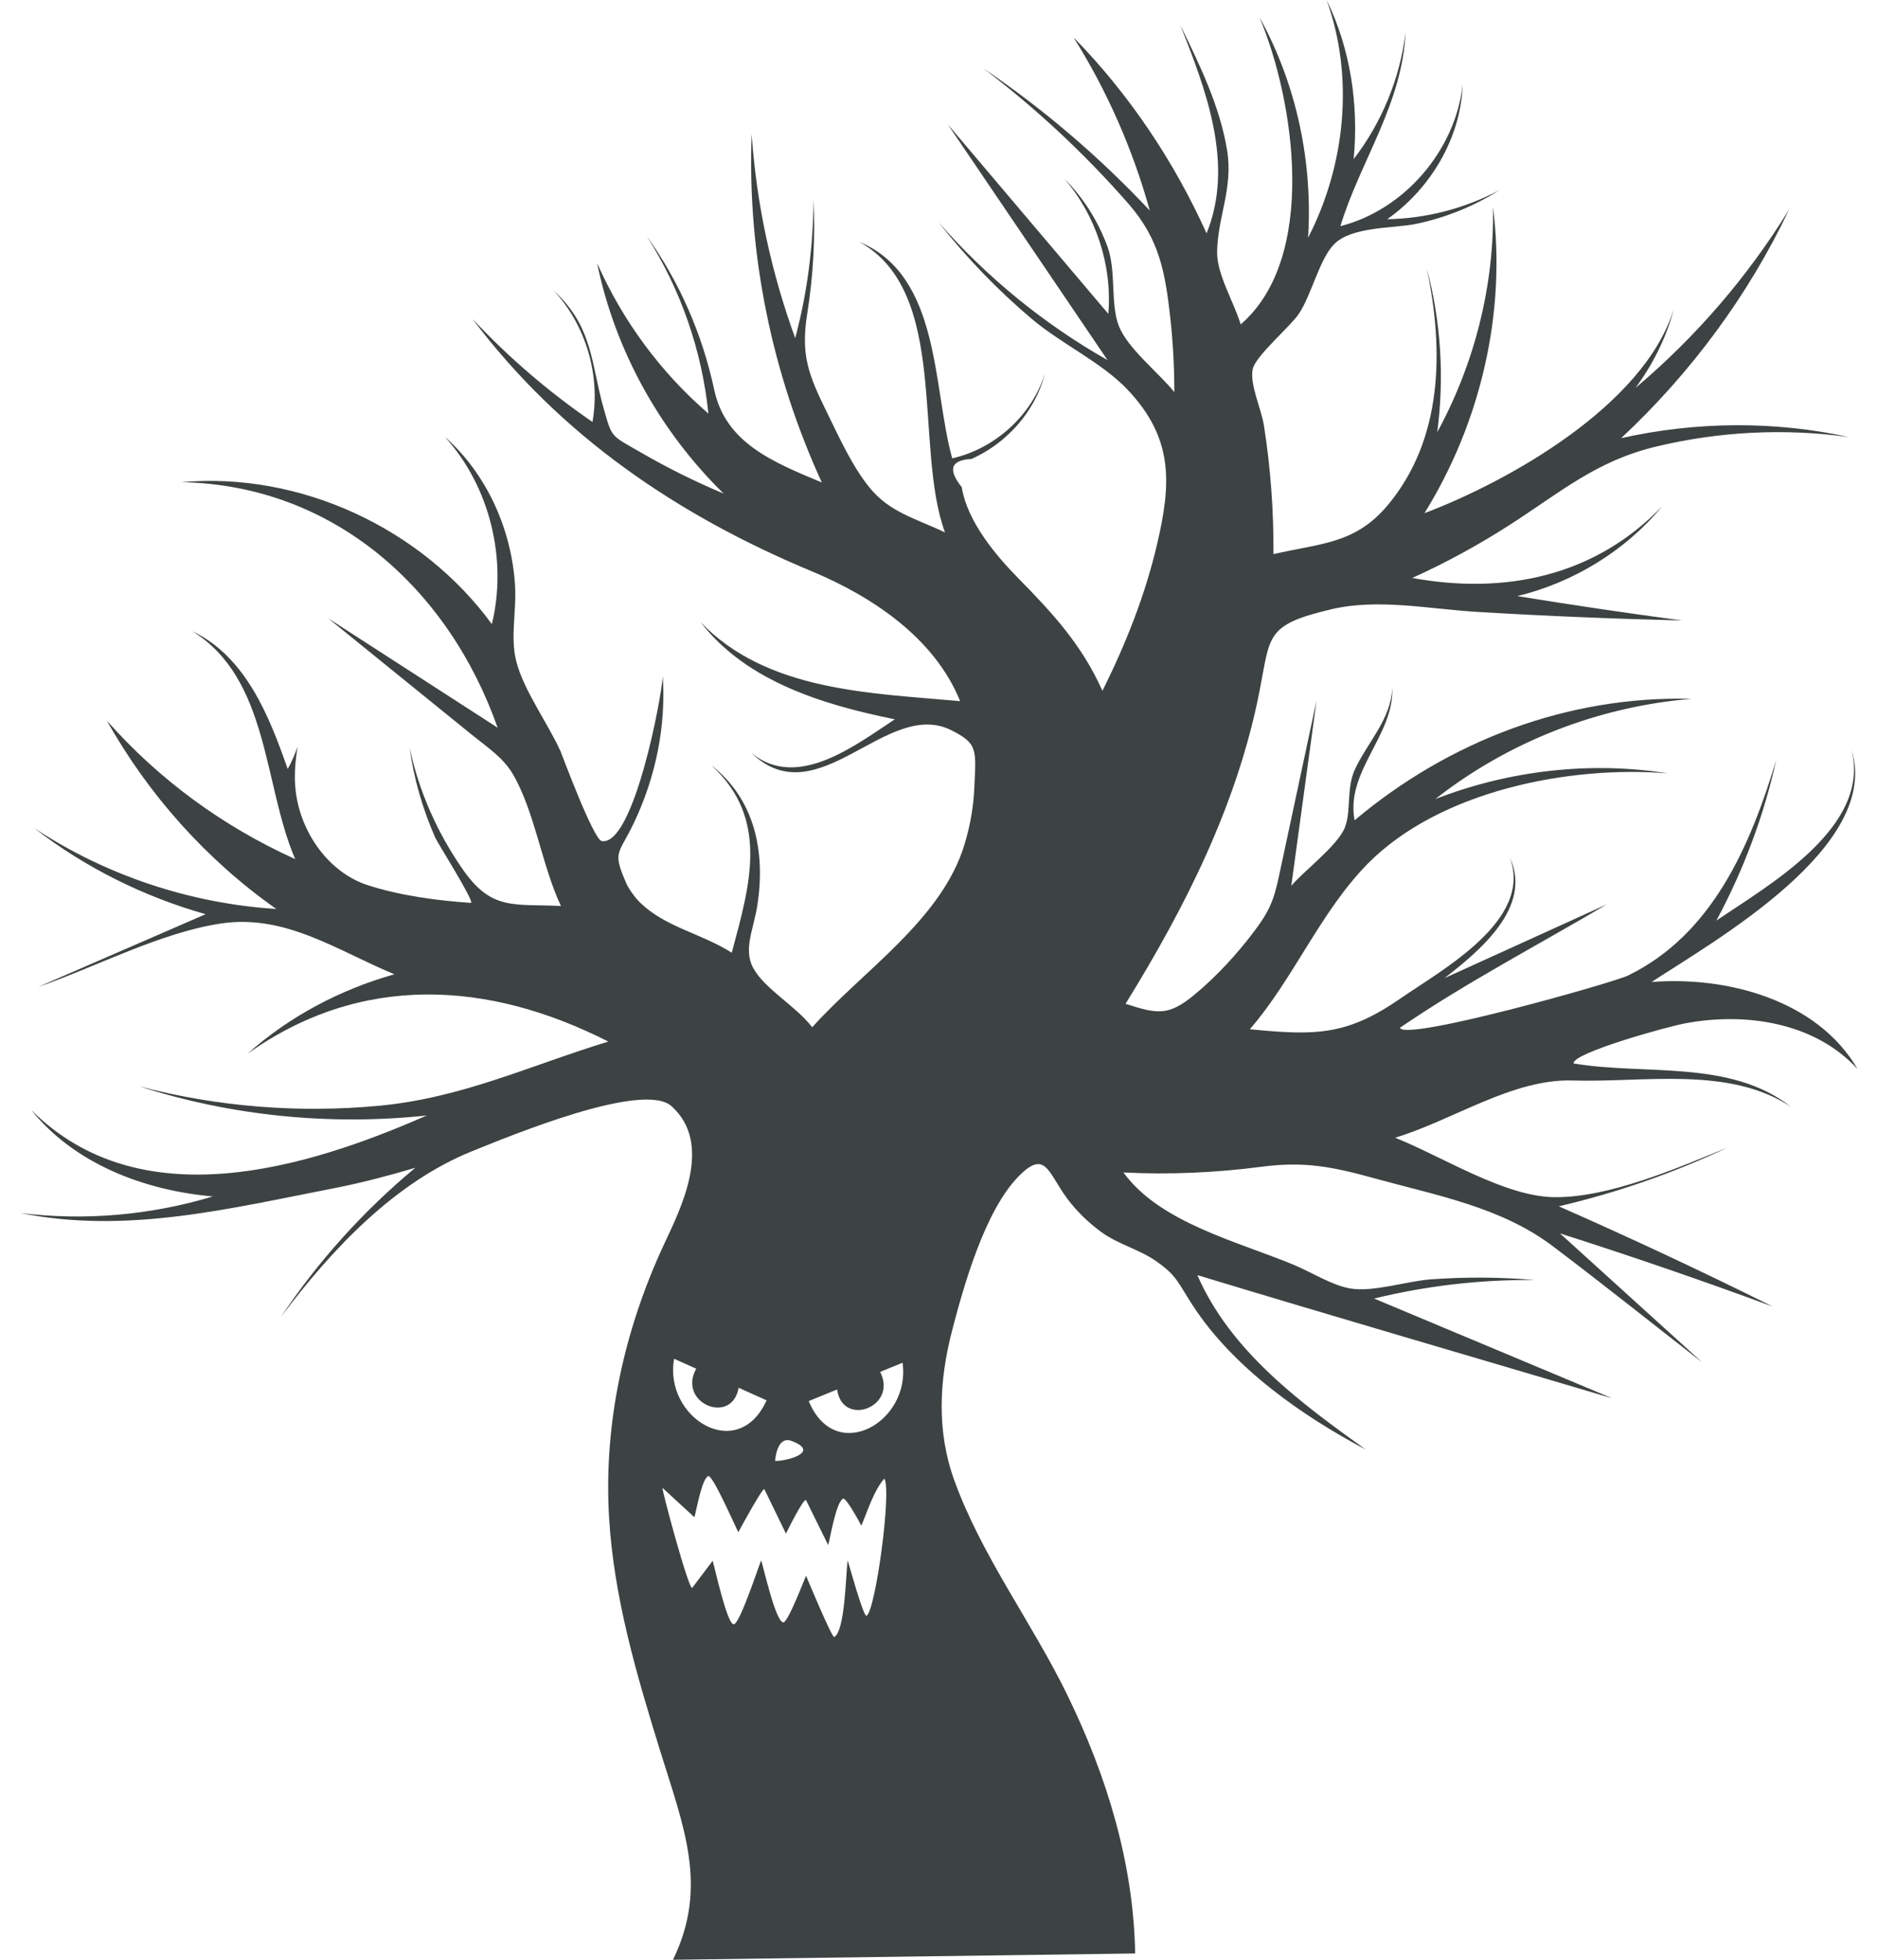 <?xml version="1.0" encoding="UTF-8"?>
<svg width="46px" height="48px" viewBox="0 0 46 48" version="1.1" xmlns="http://www.w3.org/2000/svg" xmlns:xlink="http://www.w3.org/1999/xlink">
    <title>节日-19</title>
    <g id="V1.4" stroke="none" stroke-width="1" fill="none" fill-rule="evenodd">
        <g id="形状汇集备份" transform="translate(-684, -315)" fill="#3D4242">
            <g id="节日-19" transform="translate(684.5, 315)">
                <path d="M19.309,34.316 C19.541,34.221 19.773,34.127 20.004,34.032 C20.136,34.971 21.497,34.461 21.059,33.601 C20.955,33.644 20.849,33.687 20.745,33.73 C21.032,33.612 21.32,33.495 21.607,33.377 C21.818,34.824 19.962,35.897 19.309,34.316 Z M20.723,39.575 C20.651,39.605 20.302,38.346 20.264,38.218 C20.216,38.53 20.205,39.94 19.935,40.095 C19.881,40.126 19.302,38.731 19.243,38.594 C19.204,38.681 18.795,39.753 18.685,39.737 C18.494,39.71 18.211,38.42 18.144,38.217 C18.062,38.415 17.613,39.799 17.469,39.782 C17.308,39.776 17.01,38.405 16.956,38.228 C16.79,38.448 16.623,38.669 16.457,38.889 C16.38,38.992 15.685,36.403 15.729,36.444 C15.988,36.683 16.249,36.922 16.509,37.161 C16.554,37.014 16.691,36.206 16.85,36.154 C16.955,36.12 17.51,37.383 17.584,37.529 C17.625,37.45 18.191,36.41 18.223,36.475 C18.399,36.837 18.575,37.199 18.751,37.562 C18.784,37.496 19.199,36.653 19.246,36.748 C19.427,37.113 19.606,37.478 19.786,37.843 C19.834,37.68 19.978,36.787 20.151,36.706 C20.226,36.672 20.575,37.323 20.598,37.367 C20.762,36.978 20.905,36.508 21.16,36.215 C21.349,36.475 20.943,39.48 20.723,39.575 Z M16.012,33.28 C16.295,33.407 16.578,33.534 16.861,33.661 C16.758,33.615 16.655,33.569 16.553,33.523 C16.085,34.367 17.428,34.923 17.592,33.99 C17.821,34.093 18.048,34.195 18.277,34.298 C17.57,35.856 15.752,34.719 16.012,33.28 Z M18.893,35.294 C19.639,35.58 18.689,35.801 18.485,35.781 C18.487,35.781 18.519,35.15 18.893,35.294 Z M43.375,27.113 C41.871,25.938 39.795,26.344 38.043,26.046 C38.01,25.793 40.327,25.146 40.804,25.059 C42.267,24.793 43.947,25.038 45,26.184 C44.01,24.484 41.79,23.906 39.955,24.052 C41.487,23.044 45.591,20.74 44.852,18.369 C45.333,20.266 42.809,21.684 41.541,22.548 C42.205,21.314 42.702,19.986 43.007,18.617 C42.365,20.74 41.434,22.89 39.378,23.893 C39.021,24.068 33.916,25.512 33.789,25.174 C35.405,24.068 37.174,23.147 38.856,22.151 C37.532,22.753 36.208,23.354 34.884,23.956 C35.701,23.319 37.053,22.233 36.482,21.004 C37.06,22.543 34.806,23.759 33.823,24.442 C32.501,25.36 31.751,25.37 30.114,25.209 C31.195,23.957 31.845,22.327 33.004,21.152 C34.77,19.366 37.947,18.744 40.353,18.942 C38.446,18.639 36.457,18.872 34.658,19.571 C36.456,18.159 38.661,17.304 40.933,17.116 C37.908,17.037 34.994,18.143 32.679,20.092 C32.455,18.882 33.645,18.025 33.603,16.846 C33.573,17.613 33.004,18.172 32.695,18.829 C32.466,19.311 32.607,19.862 32.437,20.278 C32.255,20.72 31.425,21.342 31.129,21.697 C31.334,20.183 31.541,18.67 31.748,17.157 C31.457,18.512 31.169,19.867 30.878,21.223 C30.729,21.927 30.672,22.206 30.246,22.776 C29.82,23.348 29.302,23.914 28.754,24.366 C28.119,24.892 27.842,24.835 27.069,24.586 C28.538,22.211 29.804,19.702 30.348,16.942 C30.62,15.562 30.488,15.307 32.103,14.924 C33.255,14.651 34.506,14.917 35.698,14.988 C37.365,15.088 39.034,15.157 40.704,15.197 C39.355,15.018 38.009,14.819 36.666,14.6 C38.035,14.268 39.312,13.493 40.214,12.399 C38.56,14.124 36.355,14.568 34.091,14.156 C34.921,13.781 35.723,13.343 36.49,12.849 C37.721,12.057 38.598,11.291 40.056,10.94 C41.6,10.568 43.214,10.484 44.787,10.705 C42.957,10.305 41.035,10.323 39.208,10.732 C40.909,9.145 42.324,7.238 43.323,5.13 C42.312,6.777 41.032,8.259 39.559,9.502 C39.971,8.947 40.321,8.268 40.5,7.562 C39.779,9.937 36.419,11.804 34.391,12.569 C35.764,10.354 36.4,7.66 36.069,5.064 C36.107,6.982 35.619,8.907 34.704,10.586 C34.88,9.25 34.796,7.874 34.447,6.572 C34.871,8.582 34.84,10.757 33.494,12.37 C32.699,13.321 31.871,13.302 30.692,13.572 C30.699,12.512 30.623,11.453 30.456,10.406 C30.393,10.016 30.104,9.402 30.185,9.038 C30.258,8.711 31.103,8.004 31.318,7.681 C31.619,7.232 31.826,6.328 32.183,5.976 C32.63,5.538 33.633,5.6 34.194,5.482 C34.912,5.331 35.604,5.052 36.226,4.657 C35.387,5.105 34.428,5.353 33.479,5.369 C34.535,4.627 35.28,3.385 35.327,2.078 C35.145,3.691 33.893,5.142 32.331,5.54 C32.824,3.931 33.846,2.552 33.928,0.795 C33.792,1.917 33.345,3.004 32.657,3.897 C32.783,2.57 32.581,1.202 31.994,0 C32.677,1.891 32.453,4.05 31.54,5.824 C31.658,3.963 31.254,2.055 30.35,0.423 C31.213,2.473 31.782,6.31 29.89,7.946 C29.723,7.396 29.308,6.724 29.312,6.179 C29.321,5.314 29.711,4.614 29.556,3.676 C29.377,2.592 28.884,1.587 28.408,0.608 C29.037,2.194 29.742,4.025 29.054,5.716 C28.255,3.944 27.154,2.302 25.796,0.916 C26.619,2.228 27.249,3.662 27.663,5.157 C26.438,3.851 25.069,2.678 23.589,1.676 C24.878,2.655 26.072,3.768 27.139,4.989 C27.897,5.855 28.041,6.663 28.166,7.79 C28.232,8.392 28.265,8.997 28.264,9.603 C27.89,9.14 27.126,8.537 26.909,7.994 C26.689,7.447 26.85,6.64 26.622,6.028 C26.393,5.412 26.038,4.844 25.573,4.381 C26.348,5.278 26.745,6.504 26.648,7.688 C25.337,6.14 24.026,4.592 22.714,3.044 C24.019,4.97 25.323,6.895 26.628,8.82 C25.073,7.938 23.666,6.79 22.488,5.441 C23.167,6.307 23.935,7.103 24.774,7.812 C25.494,8.42 26.482,8.874 27.116,9.541 C28.257,10.744 28.188,11.854 27.839,13.341 C27.543,14.597 27.075,15.772 26.503,16.921 C26.004,15.798 25.277,15.012 24.449,14.17 C23.891,13.603 23.191,12.772 23.057,11.933 C22.71,11.497 22.789,11.267 23.295,11.242 C23.567,11.119 23.82,10.962 24.05,10.771 C24.553,10.352 24.938,9.78 25.097,9.138 C24.782,10.171 23.868,10.991 22.824,11.226 C22.339,9.495 22.551,6.762 20.55,5.925 C22.773,7.152 21.874,10.936 22.647,13.041 C21.938,12.7 21.298,12.555 20.802,11.946 C20.368,11.413 20.048,10.697 19.746,10.082 C19.292,9.157 19.113,8.686 19.273,7.679 C19.419,6.755 19.474,5.817 19.425,4.883 C19.422,6.028 19.273,7.176 18.978,8.282 C18.393,6.679 18.028,4.99 17.911,3.285 C17.799,6.213 18.411,9.16 19.63,11.817 C18.437,11.319 17.274,10.853 16.994,9.547 C16.705,8.193 16.145,6.905 15.34,5.781 C16.173,7.085 16.694,8.588 16.852,10.13 C15.686,9.126 14.751,7.857 14.126,6.446 C14.566,8.586 15.67,10.569 17.226,12.09 C16.537,11.8 15.865,11.468 15.218,11.094 C14.457,10.655 14.497,10.739 14.293,10.029 C13.968,8.891 14.035,8.017 13.065,7.118 C13.849,7.962 14.214,9.196 14.012,10.335 C12.947,9.604 11.959,8.757 11.075,7.812 C13.23,10.682 16.109,12.628 19.378,13.99 C20.849,14.603 22.386,15.615 23.018,17.173 C20.839,16.974 18.293,16.939 16.661,15.239 C17.792,16.704 19.691,17.266 21.418,17.618 C20.469,18.238 19.031,19.373 17.903,18.441 C19.541,20.018 21.217,17.085 22.808,17.888 C23.46,18.219 23.406,18.362 23.365,19.301 C23.345,19.771 23.26,20.239 23.123,20.688 C22.567,22.525 20.63,23.781 19.394,25.161 C19.009,24.65 18.217,24.216 17.944,23.699 C17.701,23.239 17.969,22.73 18.054,22.153 C18.248,20.862 17.996,19.581 16.918,18.738 C18.364,20.057 17.861,21.701 17.424,23.334 C16.66,22.851 15.773,22.707 15.152,22.08 C15.045,21.971 14.902,21.775 14.84,21.634 C14.493,20.827 14.648,20.956 15.031,20.146 C15.559,19.033 15.817,17.79 15.733,16.557 C15.714,17.051 15.019,20.734 14.239,20.6 C14.035,20.565 13.26,18.469 13.232,18.406 C12.925,17.722 12.328,16.913 12.147,16.202 C11.99,15.591 12.16,14.978 12.113,14.298 C12.019,12.942 11.416,11.603 10.396,10.699 C11.496,11.909 11.935,13.697 11.548,15.287 C9.824,12.931 6.848,11.55 3.946,11.81 C7.669,11.881 10.487,14.414 11.689,17.823 C10.306,16.931 8.922,16.038 7.54,15.145 C8.713,16.095 9.886,17.046 11.059,17.997 C11.447,18.312 11.827,18.556 12.067,18.968 C12.601,19.888 12.78,21.222 13.24,22.19 C12.079,22.134 11.545,22.312 10.836,21.295 C10.211,20.398 9.758,19.376 9.531,18.304 C9.635,19.068 9.852,19.813 10.161,20.517 C10.218,20.646 11.091,22.024 11.041,22.115 C10.202,22.056 9.321,21.941 8.518,21.684 C7.576,21.383 6.88,20.432 6.746,19.403 C6.696,19.014 6.732,18.649 6.789,18.291 C6.723,18.479 6.644,18.661 6.547,18.835 C6.095,17.543 5.525,16.09 4.211,15.459 C6.098,16.631 5.944,19.215 6.73,21.041 C4.975,20.249 3.402,19.104 2.119,17.652 C3.132,19.464 4.57,21.072 6.268,22.263 C4.172,22.131 2.098,21.446 0.337,20.281 C1.582,21.248 3.023,21.963 4.537,22.391 C3.17,22.985 1.802,23.579 0.435,24.173 C1.853,23.681 3.431,22.841 4.911,22.619 C6.496,22.382 7.761,23.284 9.161,23.863 C7.839,24.234 6.591,24.893 5.562,25.81 C8.339,23.831 11.465,24.016 14.4,25.511 C12.474,26.099 10.812,26.895 8.776,27.084 C6.812,27.267 4.814,27.108 2.908,26.606 C5.172,27.335 7.589,27.572 9.952,27.322 C6.982,28.625 2.933,29.851 0.264,27.186 C1.339,28.52 3.057,29.16 4.714,29.304 C3.194,29.763 1.576,29.905 0,29.71 C2.617,30.238 5.169,29.589 7.727,29.094 C8.384,28.963 9.031,28.793 9.673,28.602 C8.409,29.652 7.293,30.888 6.38,32.257 C7.606,30.62 9.158,28.963 11.066,28.195 C12.012,27.814 15.254,26.47 15.949,27.094 C16.988,28.027 16.16,29.628 15.758,30.491 C14.793,32.569 14.283,34.861 14.418,37.156 C14.534,39.134 15.095,41.025 15.677,42.905 C16.249,44.75 16.855,46.213 15.984,48 C19.758,47.948 23.532,47.897 27.305,47.846 C27.265,45.63 26.61,43.502 25.648,41.525 C24.786,39.752 23.543,38.112 22.872,36.25 C22.438,35.045 22.504,33.806 22.823,32.581 C23.103,31.504 23.616,29.673 24.437,28.825 C25.11,28.13 25.169,28.721 25.636,29.35 C25.865,29.659 26.142,29.927 26.45,30.158 C26.877,30.477 27.399,30.594 27.82,30.89 C28.336,31.253 28.343,31.404 28.723,31.985 C29.717,33.506 31.391,34.675 32.952,35.503 C31.353,34.358 29.641,33.096 28.828,31.231 C32.208,32.256 35.601,33.242 38.988,34.247 C37.044,33.433 35.101,32.619 33.158,31.805 C34.443,31.491 35.767,31.338 37.088,31.351 C36.243,31.278 35.391,31.273 34.545,31.335 C33.959,31.378 33.126,31.656 32.567,31.557 C32.123,31.479 31.633,31.166 31.208,30.987 C29.843,30.415 27.916,29.957 27.018,28.717 C28.147,28.774 29.28,28.723 30.4,28.577 C31.462,28.439 32.145,28.578 33.185,28.865 C34.705,29.285 36.265,29.564 37.538,30.525 C38.77,31.456 39.977,32.421 41.195,33.369 C40.032,32.316 38.871,31.262 37.71,30.209 C39.459,30.767 41.196,31.364 42.921,32.001 C41.194,31.141 39.447,30.323 37.682,29.546 C39.104,29.213 40.493,28.73 41.815,28.107 C40.585,28.607 38.924,29.335 37.576,29.322 C36.356,29.311 34.834,28.329 33.672,27.866 C35.104,27.431 36.554,26.416 38.028,26.464 C39.743,26.52 41.853,26.1 43.375,27.113 L43.375,27.113 Z" id="52"></path>
            </g>
        </g>
    </g>
</svg>